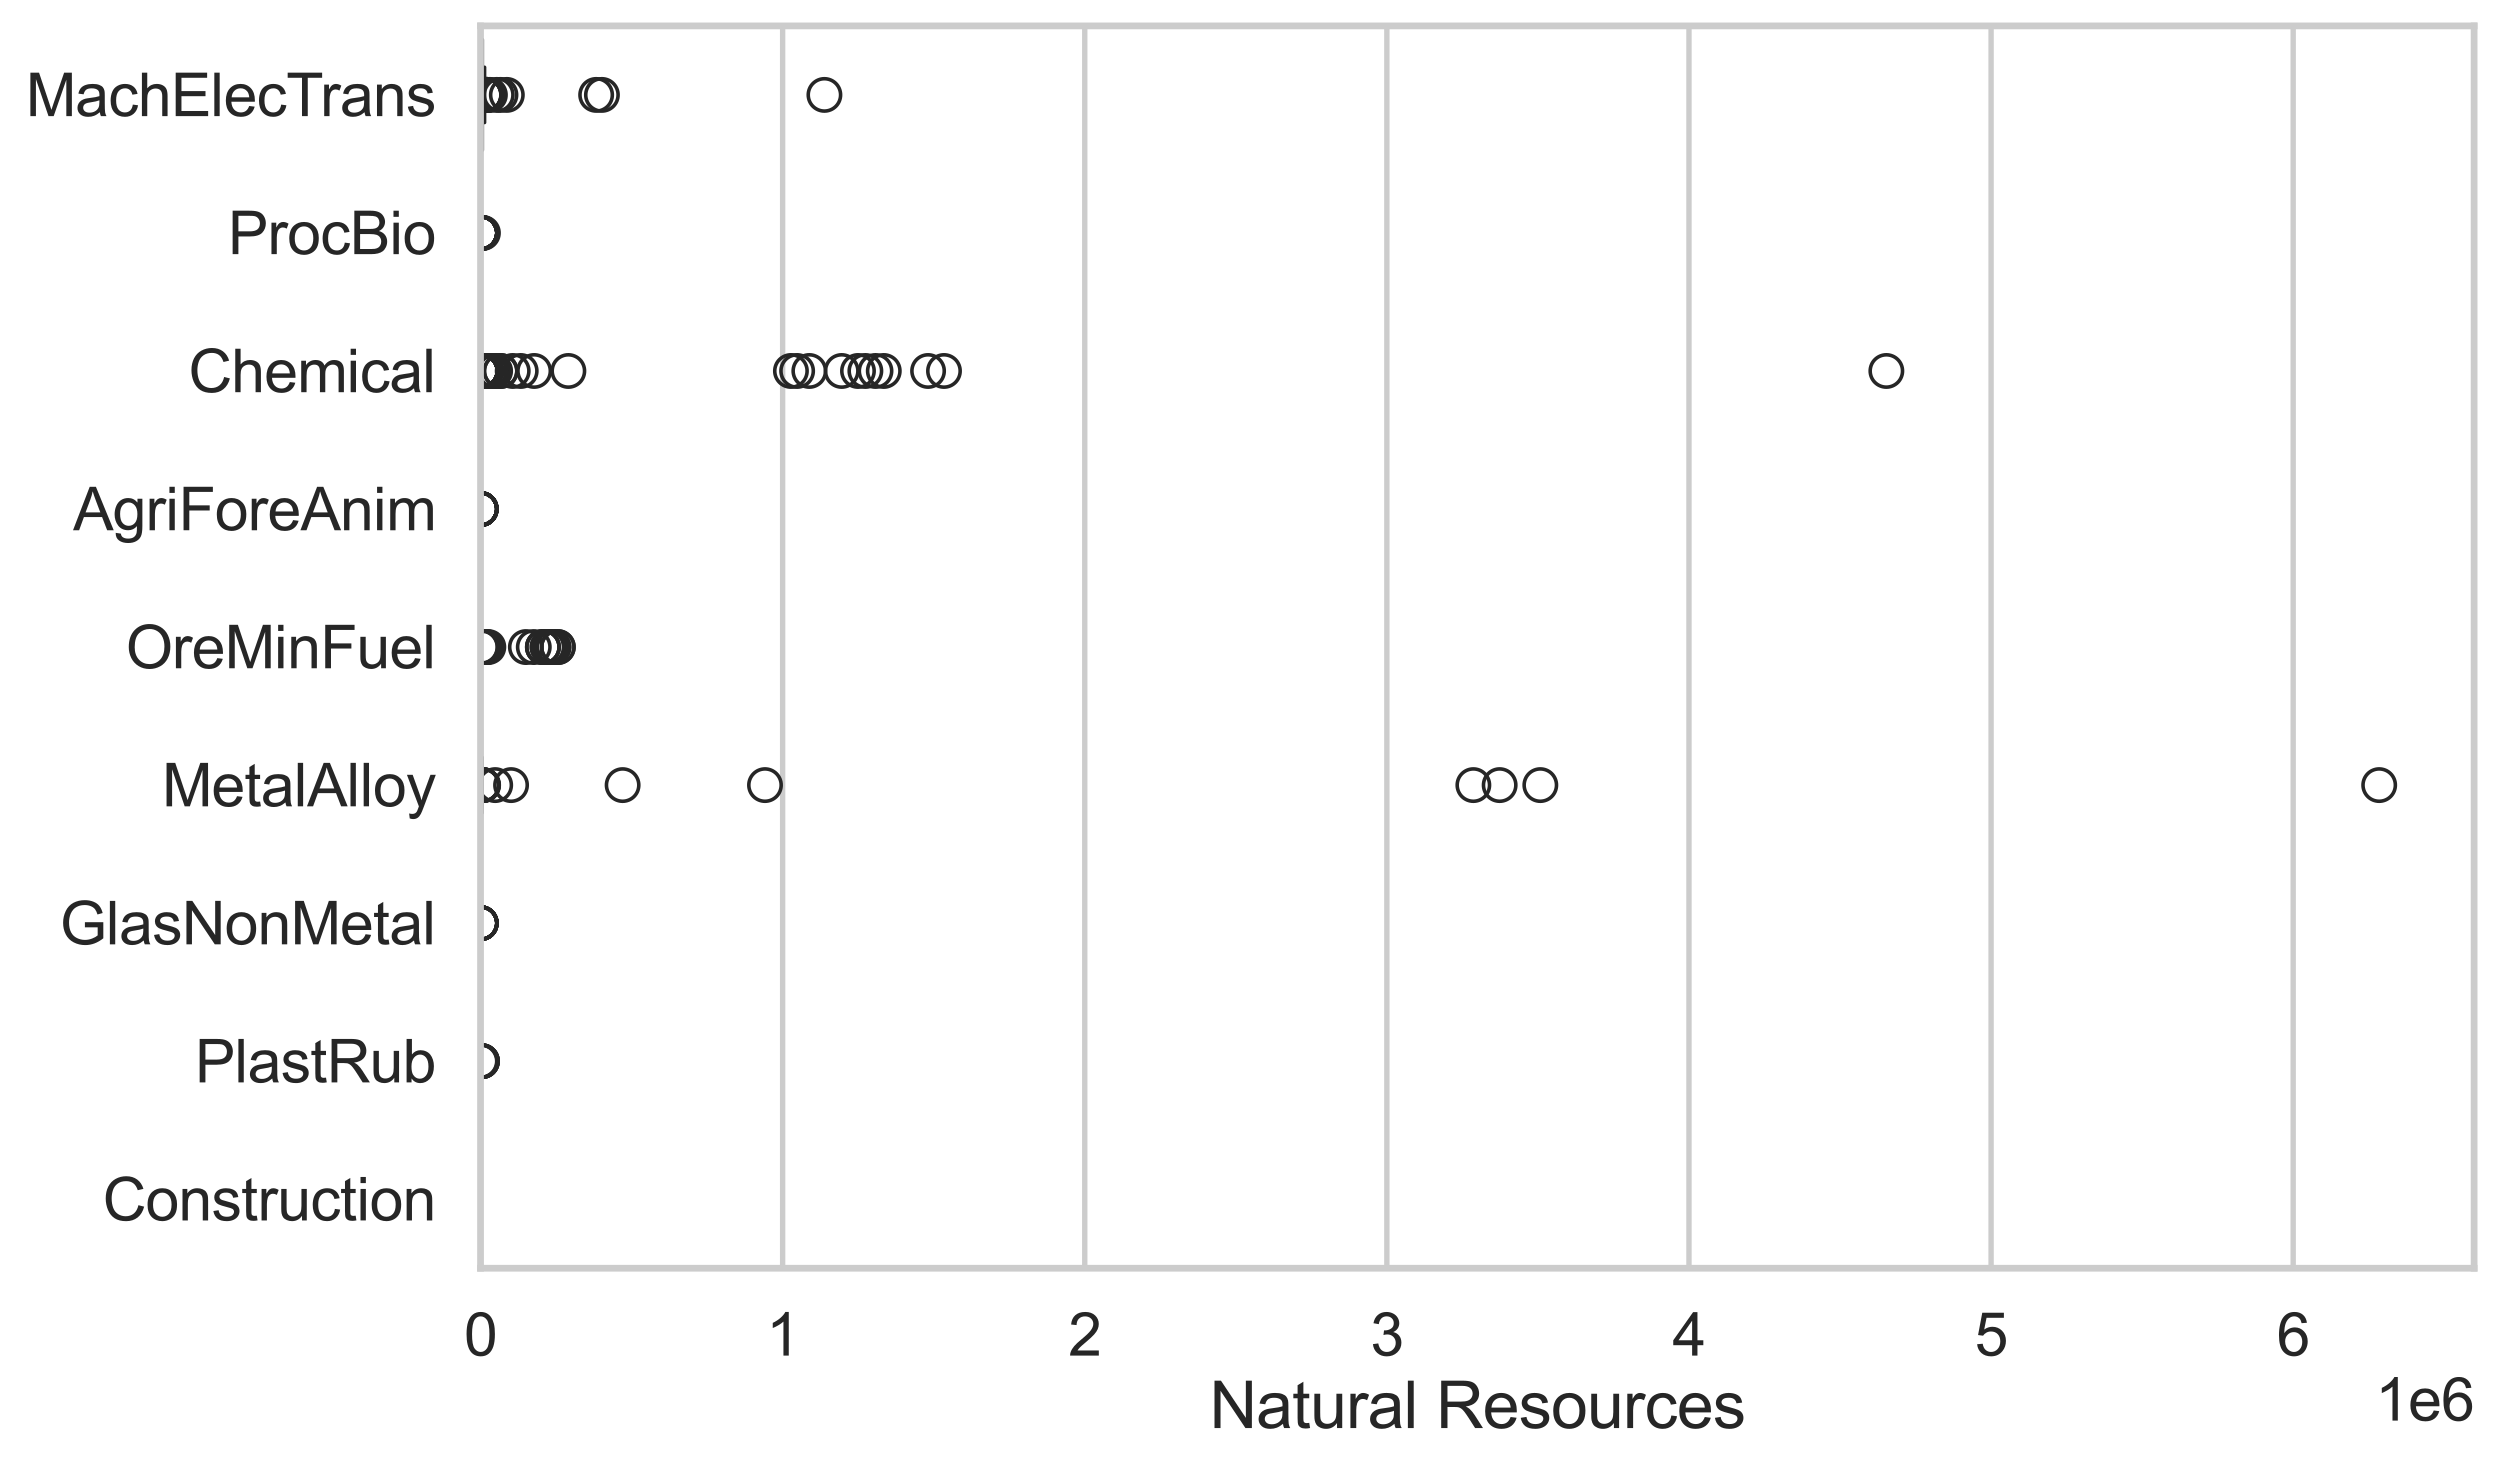 <?xml version="1.0" encoding="utf-8" standalone="no"?>
<!DOCTYPE svg PUBLIC "-//W3C//DTD SVG 1.1//EN"
  "http://www.w3.org/Graphics/SVG/1.1/DTD/svg11.dtd">
<svg xmlns:xlink="http://www.w3.org/1999/xlink" width="695.577pt" height="408.111pt" viewBox="0 0 695.577 408.111" xmlns="http://www.w3.org/2000/svg" version="1.1">
 <defs>
  <style type="text/css">*{stroke-linejoin: round; stroke-linecap: butt}</style>
 </defs>
 <g id="figure_1">
  <g id="patch_1">
   <path d="M 0 408.111 
L 695.577 408.111 
L 695.577 0 
L 0 0 
z
" style="fill: #ffffff"/>
  </g>
  <g id="axes_1">
   <g id="patch_2">
    <path d="M 133.697 352.86 
L 688.377 352.86 
L 688.377 7.2 
L 133.697 7.2 
z
" style="fill: #ffffff"/>
   </g>
   <g id="matplotlib.axis_1">
    <g id="xtick_1">
     <g id="line2d_1">
      <path d="M 133.697 352.86 
L 133.697 7.2 
" clip-path="url(#p7d391d9460)" style="fill: none; stroke: #cccccc; stroke-width: 1.5; stroke-linecap: round"/>
     </g>
     <g id="text_1">
      <!-- 0 -->
      <g style="fill: #262626" transform="translate(129.109 377.17) scale(0.165 -0.165)">
       <defs>
        <path id="ArialMT-30" d="M 266 2259 
Q 266 3072 433 3567 
Q 600 4063 929 4331 
Q 1259 4600 1759 4600 
Q 2128 4600 2406 4451 
Q 2684 4303 2865 4023 
Q 3047 3744 3150 3342 
Q 3253 2941 3253 2259 
Q 3253 1453 3087 958 
Q 2922 463 2592 192 
Q 2263 -78 1759 -78 
Q 1097 -78 719 397 
Q 266 969 266 2259 
z
M 844 2259 
Q 844 1131 1108 757 
Q 1372 384 1759 384 
Q 2147 384 2411 759 
Q 2675 1134 2675 2259 
Q 2675 3391 2411 3762 
Q 2147 4134 1753 4134 
Q 1366 4134 1134 3806 
Q 844 3388 844 2259 
z
" transform="scale(0.016)"/>
       </defs>
       <use xlink:href="#ArialMT-30"/>
      </g>
     </g>
    </g>
    <g id="xtick_2">
     <g id="line2d_2">
      <path d="M 217.754 352.86 
L 217.754 7.2 
" clip-path="url(#p7d391d9460)" style="fill: none; stroke: #cccccc; stroke-width: 1.5; stroke-linecap: round"/>
     </g>
     <g id="text_2">
      <!-- 1 -->
      <g style="fill: #262626" transform="translate(213.166 377.17) scale(0.165 -0.165)">
       <defs>
        <path id="ArialMT-31" d="M 2384 0 
L 1822 0 
L 1822 3584 
Q 1619 3391 1289 3197 
Q 959 3003 697 2906 
L 697 3450 
Q 1169 3672 1522 3987 
Q 1875 4303 2022 4600 
L 2384 4600 
L 2384 0 
z
" transform="scale(0.016)"/>
       </defs>
       <use xlink:href="#ArialMT-31"/>
      </g>
     </g>
    </g>
    <g id="xtick_3">
     <g id="line2d_3">
      <path d="M 301.811 352.86 
L 301.811 7.2 
" clip-path="url(#p7d391d9460)" style="fill: none; stroke: #cccccc; stroke-width: 1.5; stroke-linecap: round"/>
     </g>
     <g id="text_3">
      <!-- 2 -->
      <g style="fill: #262626" transform="translate(297.223 377.17) scale(0.165 -0.165)">
       <defs>
        <path id="ArialMT-32" d="M 3222 541 
L 3222 0 
L 194 0 
Q 188 203 259 391 
Q 375 700 629 1000 
Q 884 1300 1366 1694 
Q 2113 2306 2375 2664 
Q 2638 3022 2638 3341 
Q 2638 3675 2398 3904 
Q 2159 4134 1775 4134 
Q 1369 4134 1125 3890 
Q 881 3647 878 3216 
L 300 3275 
Q 359 3922 746 4261 
Q 1134 4600 1788 4600 
Q 2447 4600 2831 4234 
Q 3216 3869 3216 3328 
Q 3216 3053 3103 2787 
Q 2991 2522 2730 2228 
Q 2469 1934 1863 1422 
Q 1356 997 1212 845 
Q 1069 694 975 541 
L 3222 541 
z
" transform="scale(0.016)"/>
       </defs>
       <use xlink:href="#ArialMT-32"/>
      </g>
     </g>
    </g>
    <g id="xtick_4">
     <g id="line2d_4">
      <path d="M 385.867 352.86 
L 385.867 7.2 
" clip-path="url(#p7d391d9460)" style="fill: none; stroke: #cccccc; stroke-width: 1.5; stroke-linecap: round"/>
     </g>
     <g id="text_4">
      <!-- 3 -->
      <g style="fill: #262626" transform="translate(381.28 377.17) scale(0.165 -0.165)">
       <defs>
        <path id="ArialMT-33" d="M 269 1209 
L 831 1284 
Q 928 806 1161 595 
Q 1394 384 1728 384 
Q 2125 384 2398 659 
Q 2672 934 2672 1341 
Q 2672 1728 2419 1979 
Q 2166 2231 1775 2231 
Q 1616 2231 1378 2169 
L 1441 2663 
Q 1497 2656 1531 2656 
Q 1891 2656 2178 2843 
Q 2466 3031 2466 3422 
Q 2466 3731 2256 3934 
Q 2047 4138 1716 4138 
Q 1388 4138 1169 3931 
Q 950 3725 888 3313 
L 325 3413 
Q 428 3978 793 4289 
Q 1159 4600 1703 4600 
Q 2078 4600 2393 4439 
Q 2709 4278 2876 4000 
Q 3044 3722 3044 3409 
Q 3044 3113 2884 2869 
Q 2725 2625 2413 2481 
Q 2819 2388 3044 2092 
Q 3269 1797 3269 1353 
Q 3269 753 2831 336 
Q 2394 -81 1725 -81 
Q 1122 -81 723 278 
Q 325 638 269 1209 
z
" transform="scale(0.016)"/>
       </defs>
       <use xlink:href="#ArialMT-33"/>
      </g>
     </g>
    </g>
    <g id="xtick_5">
     <g id="line2d_5">
      <path d="M 469.924 352.86 
L 469.924 7.2 
" clip-path="url(#p7d391d9460)" style="fill: none; stroke: #cccccc; stroke-width: 1.5; stroke-linecap: round"/>
     </g>
     <g id="text_5">
      <!-- 4 -->
      <g style="fill: #262626" transform="translate(465.337 377.17) scale(0.165 -0.165)">
       <defs>
        <path id="ArialMT-34" d="M 2069 0 
L 2069 1097 
L 81 1097 
L 81 1613 
L 2172 4581 
L 2631 4581 
L 2631 1613 
L 3250 1613 
L 3250 1097 
L 2631 1097 
L 2631 0 
L 2069 0 
z
M 2069 1613 
L 2069 3678 
L 634 1613 
L 2069 1613 
z
" transform="scale(0.016)"/>
       </defs>
       <use xlink:href="#ArialMT-34"/>
      </g>
     </g>
    </g>
    <g id="xtick_6">
     <g id="line2d_6">
      <path d="M 553.981 352.86 
L 553.981 7.2 
" clip-path="url(#p7d391d9460)" style="fill: none; stroke: #cccccc; stroke-width: 1.5; stroke-linecap: round"/>
     </g>
     <g id="text_6">
      <!-- 5 -->
      <g style="fill: #262626" transform="translate(549.393 377.17) scale(0.165 -0.165)">
       <defs>
        <path id="ArialMT-35" d="M 266 1200 
L 856 1250 
Q 922 819 1161 601 
Q 1400 384 1738 384 
Q 2144 384 2425 690 
Q 2706 997 2706 1503 
Q 2706 1984 2436 2262 
Q 2166 2541 1728 2541 
Q 1456 2541 1237 2417 
Q 1019 2294 894 2097 
L 366 2166 
L 809 4519 
L 3088 4519 
L 3088 3981 
L 1259 3981 
L 1013 2750 
Q 1425 3038 1878 3038 
Q 2478 3038 2890 2622 
Q 3303 2206 3303 1553 
Q 3303 931 2941 478 
Q 2500 -78 1738 -78 
Q 1113 -78 717 272 
Q 322 622 266 1200 
z
" transform="scale(0.016)"/>
       </defs>
       <use xlink:href="#ArialMT-35"/>
      </g>
     </g>
    </g>
    <g id="xtick_7">
     <g id="line2d_7">
      <path d="M 638.038 352.86 
L 638.038 7.2 
" clip-path="url(#p7d391d9460)" style="fill: none; stroke: #cccccc; stroke-width: 1.5; stroke-linecap: round"/>
     </g>
     <g id="text_7">
      <!-- 6 -->
      <g style="fill: #262626" transform="translate(633.45 377.17) scale(0.165 -0.165)">
       <defs>
        <path id="ArialMT-36" d="M 3184 3459 
L 2625 3416 
Q 2550 3747 2413 3897 
Q 2184 4138 1850 4138 
Q 1581 4138 1378 3988 
Q 1113 3794 959 3422 
Q 806 3050 800 2363 
Q 1003 2672 1297 2822 
Q 1591 2972 1913 2972 
Q 2475 2972 2870 2558 
Q 3266 2144 3266 1488 
Q 3266 1056 3080 686 
Q 2894 316 2569 119 
Q 2244 -78 1831 -78 
Q 1128 -78 684 439 
Q 241 956 241 2144 
Q 241 3472 731 4075 
Q 1159 4600 1884 4600 
Q 2425 4600 2770 4297 
Q 3116 3994 3184 3459 
z
M 888 1484 
Q 888 1194 1011 928 
Q 1134 663 1356 523 
Q 1578 384 1822 384 
Q 2178 384 2434 671 
Q 2691 959 2691 1453 
Q 2691 1928 2437 2201 
Q 2184 2475 1800 2475 
Q 1419 2475 1153 2201 
Q 888 1928 888 1484 
z
" transform="scale(0.016)"/>
       </defs>
       <use xlink:href="#ArialMT-36"/>
      </g>
     </g>
    </g>
    <g id="text_8">
     <!-- Natural Resources -->
     <g style="fill: #262626" transform="translate(336.51 397.334) scale(0.18 -0.18)">
      <defs>
       <path id="ArialMT-4e" d="M 488 0 
L 488 4581 
L 1109 4581 
L 3516 984 
L 3516 4581 
L 4097 4581 
L 4097 0 
L 3475 0 
L 1069 3600 
L 1069 0 
L 488 0 
z
" transform="scale(0.016)"/>
       <path id="ArialMT-61" d="M 2588 409 
Q 2275 144 1986 34 
Q 1697 -75 1366 -75 
Q 819 -75 525 192 
Q 231 459 231 875 
Q 231 1119 342 1320 
Q 453 1522 633 1644 
Q 813 1766 1038 1828 
Q 1203 1872 1538 1913 
Q 2219 1994 2541 2106 
Q 2544 2222 2544 2253 
Q 2544 2597 2384 2738 
Q 2169 2928 1744 2928 
Q 1347 2928 1158 2789 
Q 969 2650 878 2297 
L 328 2372 
Q 403 2725 575 2942 
Q 747 3159 1072 3276 
Q 1397 3394 1825 3394 
Q 2250 3394 2515 3294 
Q 2781 3194 2906 3042 
Q 3031 2891 3081 2659 
Q 3109 2516 3109 2141 
L 3109 1391 
Q 3109 606 3145 398 
Q 3181 191 3288 0 
L 2700 0 
Q 2613 175 2588 409 
z
M 2541 1666 
Q 2234 1541 1622 1453 
Q 1275 1403 1131 1340 
Q 988 1278 909 1158 
Q 831 1038 831 891 
Q 831 666 1001 516 
Q 1172 366 1500 366 
Q 1825 366 2078 508 
Q 2331 650 2450 897 
Q 2541 1088 2541 1459 
L 2541 1666 
z
" transform="scale(0.016)"/>
       <path id="ArialMT-74" d="M 1650 503 
L 1731 6 
Q 1494 -44 1306 -44 
Q 1000 -44 831 53 
Q 663 150 594 308 
Q 525 466 525 972 
L 525 2881 
L 113 2881 
L 113 3319 
L 525 3319 
L 525 4141 
L 1084 4478 
L 1084 3319 
L 1650 3319 
L 1650 2881 
L 1084 2881 
L 1084 941 
Q 1084 700 1114 631 
Q 1144 563 1211 522 
Q 1278 481 1403 481 
Q 1497 481 1650 503 
z
" transform="scale(0.016)"/>
       <path id="ArialMT-75" d="M 2597 0 
L 2597 488 
Q 2209 -75 1544 -75 
Q 1250 -75 995 37 
Q 741 150 617 320 
Q 494 491 444 738 
Q 409 903 409 1263 
L 409 3319 
L 972 3319 
L 972 1478 
Q 972 1038 1006 884 
Q 1059 663 1231 536 
Q 1403 409 1656 409 
Q 1909 409 2131 539 
Q 2353 669 2445 892 
Q 2538 1116 2538 1541 
L 2538 3319 
L 3100 3319 
L 3100 0 
L 2597 0 
z
" transform="scale(0.016)"/>
       <path id="ArialMT-72" d="M 416 0 
L 416 3319 
L 922 3319 
L 922 2816 
Q 1116 3169 1280 3281 
Q 1444 3394 1641 3394 
Q 1925 3394 2219 3213 
L 2025 2691 
Q 1819 2813 1613 2813 
Q 1428 2813 1281 2702 
Q 1134 2591 1072 2394 
Q 978 2094 978 1738 
L 978 0 
L 416 0 
z
" transform="scale(0.016)"/>
       <path id="ArialMT-6c" d="M 409 0 
L 409 4581 
L 972 4581 
L 972 0 
L 409 0 
z
" transform="scale(0.016)"/>
       <path id="ArialMT-20" transform="scale(0.016)"/>
       <path id="ArialMT-52" d="M 503 0 
L 503 4581 
L 2534 4581 
Q 3147 4581 3465 4457 
Q 3784 4334 3975 4021 
Q 4166 3709 4166 3331 
Q 4166 2844 3850 2509 
Q 3534 2175 2875 2084 
Q 3116 1969 3241 1856 
Q 3506 1613 3744 1247 
L 4541 0 
L 3778 0 
L 3172 953 
Q 2906 1366 2734 1584 
Q 2563 1803 2427 1890 
Q 2291 1978 2150 2013 
Q 2047 2034 1813 2034 
L 1109 2034 
L 1109 0 
L 503 0 
z
M 1109 2559 
L 2413 2559 
Q 2828 2559 3062 2645 
Q 3297 2731 3419 2920 
Q 3541 3109 3541 3331 
Q 3541 3656 3305 3865 
Q 3069 4075 2559 4075 
L 1109 4075 
L 1109 2559 
z
" transform="scale(0.016)"/>
       <path id="ArialMT-65" d="M 2694 1069 
L 3275 997 
Q 3138 488 2766 206 
Q 2394 -75 1816 -75 
Q 1088 -75 661 373 
Q 234 822 234 1631 
Q 234 2469 665 2931 
Q 1097 3394 1784 3394 
Q 2450 3394 2872 2941 
Q 3294 2488 3294 1666 
Q 3294 1616 3291 1516 
L 816 1516 
Q 847 969 1125 678 
Q 1403 388 1819 388 
Q 2128 388 2347 550 
Q 2566 713 2694 1069 
z
M 847 1978 
L 2700 1978 
Q 2663 2397 2488 2606 
Q 2219 2931 1791 2931 
Q 1403 2931 1139 2672 
Q 875 2413 847 1978 
z
" transform="scale(0.016)"/>
       <path id="ArialMT-73" d="M 197 991 
L 753 1078 
Q 800 744 1014 566 
Q 1228 388 1613 388 
Q 2000 388 2187 545 
Q 2375 703 2375 916 
Q 2375 1106 2209 1216 
Q 2094 1291 1634 1406 
Q 1016 1563 777 1677 
Q 538 1791 414 1992 
Q 291 2194 291 2438 
Q 291 2659 392 2848 
Q 494 3038 669 3163 
Q 800 3259 1026 3326 
Q 1253 3394 1513 3394 
Q 1903 3394 2198 3281 
Q 2494 3169 2634 2976 
Q 2775 2784 2828 2463 
L 2278 2388 
Q 2241 2644 2061 2787 
Q 1881 2931 1553 2931 
Q 1166 2931 1000 2803 
Q 834 2675 834 2503 
Q 834 2394 903 2306 
Q 972 2216 1119 2156 
Q 1203 2125 1616 2013 
Q 2213 1853 2448 1751 
Q 2684 1650 2818 1456 
Q 2953 1263 2953 975 
Q 2953 694 2789 445 
Q 2625 197 2315 61 
Q 2006 -75 1616 -75 
Q 969 -75 630 194 
Q 291 463 197 991 
z
" transform="scale(0.016)"/>
       <path id="ArialMT-6f" d="M 213 1659 
Q 213 2581 725 3025 
Q 1153 3394 1769 3394 
Q 2453 3394 2887 2945 
Q 3322 2497 3322 1706 
Q 3322 1066 3130 698 
Q 2938 331 2570 128 
Q 2203 -75 1769 -75 
Q 1072 -75 642 372 
Q 213 819 213 1659 
z
M 791 1659 
Q 791 1022 1069 705 
Q 1347 388 1769 388 
Q 2188 388 2466 706 
Q 2744 1025 2744 1678 
Q 2744 2294 2464 2611 
Q 2184 2928 1769 2928 
Q 1347 2928 1069 2612 
Q 791 2297 791 1659 
z
" transform="scale(0.016)"/>
       <path id="ArialMT-63" d="M 2588 1216 
L 3141 1144 
Q 3050 572 2676 248 
Q 2303 -75 1759 -75 
Q 1078 -75 664 370 
Q 250 816 250 1647 
Q 250 2184 428 2587 
Q 606 2991 970 3192 
Q 1334 3394 1763 3394 
Q 2303 3394 2647 3120 
Q 2991 2847 3088 2344 
L 2541 2259 
Q 2463 2594 2264 2762 
Q 2066 2931 1784 2931 
Q 1359 2931 1093 2626 
Q 828 2322 828 1663 
Q 828 994 1084 691 
Q 1341 388 1753 388 
Q 2084 388 2306 591 
Q 2528 794 2588 1216 
z
" transform="scale(0.016)"/>
      </defs>
      <use xlink:href="#ArialMT-4e"/>
      <use xlink:href="#ArialMT-61" transform="translate(72.217 0)"/>
      <use xlink:href="#ArialMT-74" transform="translate(127.832 0)"/>
      <use xlink:href="#ArialMT-75" transform="translate(155.615 0)"/>
      <use xlink:href="#ArialMT-72" transform="translate(211.23 0)"/>
      <use xlink:href="#ArialMT-61" transform="translate(244.531 0)"/>
      <use xlink:href="#ArialMT-6c" transform="translate(300.146 0)"/>
      <use xlink:href="#ArialMT-20" transform="translate(322.363 0)"/>
      <use xlink:href="#ArialMT-52" transform="translate(350.146 0)"/>
      <use xlink:href="#ArialMT-65" transform="translate(422.363 0)"/>
      <use xlink:href="#ArialMT-73" transform="translate(477.979 0)"/>
      <use xlink:href="#ArialMT-6f" transform="translate(527.979 0)"/>
      <use xlink:href="#ArialMT-75" transform="translate(583.594 0)"/>
      <use xlink:href="#ArialMT-72" transform="translate(639.209 0)"/>
      <use xlink:href="#ArialMT-63" transform="translate(672.51 0)"/>
      <use xlink:href="#ArialMT-65" transform="translate(722.51 0)"/>
      <use xlink:href="#ArialMT-73" transform="translate(778.125 0)"/>
     </g>
    </g>
    <g id="text_9">
     <!-- 1e6 -->
     <g style="fill: #262626" transform="translate(660.85 395.26) scale(0.165 -0.165)">
      <use xlink:href="#ArialMT-31"/>
      <use xlink:href="#ArialMT-65" transform="translate(55.615 0)"/>
      <use xlink:href="#ArialMT-36" transform="translate(111.23 0)"/>
     </g>
    </g>
   </g>
   <g id="matplotlib.axis_2">
    <g id="ytick_1">
     <g id="text_10">
      <!-- MachElecTrans -->
      <g style="fill: #262626" transform="translate(7.2 32.309) scale(0.165 -0.165)">
       <defs>
        <path id="ArialMT-4d" d="M 475 0 
L 475 4581 
L 1388 4581 
L 2472 1338 
Q 2622 884 2691 659 
Q 2769 909 2934 1394 
L 4031 4581 
L 4847 4581 
L 4847 0 
L 4263 0 
L 4263 3834 
L 2931 0 
L 2384 0 
L 1059 3900 
L 1059 0 
L 475 0 
z
" transform="scale(0.016)"/>
        <path id="ArialMT-68" d="M 422 0 
L 422 4581 
L 984 4581 
L 984 2938 
Q 1378 3394 1978 3394 
Q 2347 3394 2619 3248 
Q 2891 3103 3008 2847 
Q 3125 2591 3125 2103 
L 3125 0 
L 2563 0 
L 2563 2103 
Q 2563 2525 2380 2717 
Q 2197 2909 1863 2909 
Q 1613 2909 1392 2779 
Q 1172 2650 1078 2428 
Q 984 2206 984 1816 
L 984 0 
L 422 0 
z
" transform="scale(0.016)"/>
        <path id="ArialMT-45" d="M 506 0 
L 506 4581 
L 3819 4581 
L 3819 4041 
L 1113 4041 
L 1113 2638 
L 3647 2638 
L 3647 2100 
L 1113 2100 
L 1113 541 
L 3925 541 
L 3925 0 
L 506 0 
z
" transform="scale(0.016)"/>
        <path id="ArialMT-54" d="M 1659 0 
L 1659 4041 
L 150 4041 
L 150 4581 
L 3781 4581 
L 3781 4041 
L 2266 4041 
L 2266 0 
L 1659 0 
z
" transform="scale(0.016)"/>
        <path id="ArialMT-6e" d="M 422 0 
L 422 3319 
L 928 3319 
L 928 2847 
Q 1294 3394 1984 3394 
Q 2284 3394 2536 3286 
Q 2788 3178 2913 3003 
Q 3038 2828 3088 2588 
Q 3119 2431 3119 2041 
L 3119 0 
L 2556 0 
L 2556 2019 
Q 2556 2363 2490 2533 
Q 2425 2703 2258 2804 
Q 2091 2906 1866 2906 
Q 1506 2906 1245 2678 
Q 984 2450 984 1813 
L 984 0 
L 422 0 
z
" transform="scale(0.016)"/>
       </defs>
       <use xlink:href="#ArialMT-4d"/>
       <use xlink:href="#ArialMT-61" transform="translate(83.301 0)"/>
       <use xlink:href="#ArialMT-63" transform="translate(138.916 0)"/>
       <use xlink:href="#ArialMT-68" transform="translate(188.916 0)"/>
       <use xlink:href="#ArialMT-45" transform="translate(244.531 0)"/>
       <use xlink:href="#ArialMT-6c" transform="translate(311.23 0)"/>
       <use xlink:href="#ArialMT-65" transform="translate(333.447 0)"/>
       <use xlink:href="#ArialMT-63" transform="translate(389.062 0)"/>
       <use xlink:href="#ArialMT-54" transform="translate(439.062 0)"/>
       <use xlink:href="#ArialMT-72" transform="translate(496.396 0)"/>
       <use xlink:href="#ArialMT-61" transform="translate(529.697 0)"/>
       <use xlink:href="#ArialMT-6e" transform="translate(585.312 0)"/>
       <use xlink:href="#ArialMT-73" transform="translate(640.928 0)"/>
      </g>
     </g>
    </g>
    <g id="ytick_2">
     <g id="text_11">
      <!-- ProcBio -->
      <g style="fill: #262626" transform="translate(63.424 70.715) scale(0.165 -0.165)">
       <defs>
        <path id="ArialMT-50" d="M 494 0 
L 494 4581 
L 2222 4581 
Q 2678 4581 2919 4538 
Q 3256 4481 3484 4323 
Q 3713 4166 3852 3881 
Q 3991 3597 3991 3256 
Q 3991 2672 3619 2267 
Q 3247 1863 2275 1863 
L 1100 1863 
L 1100 0 
L 494 0 
z
M 1100 2403 
L 2284 2403 
Q 2872 2403 3119 2622 
Q 3366 2841 3366 3238 
Q 3366 3525 3220 3729 
Q 3075 3934 2838 4000 
Q 2684 4041 2272 4041 
L 1100 4041 
L 1100 2403 
z
" transform="scale(0.016)"/>
        <path id="ArialMT-42" d="M 469 0 
L 469 4581 
L 2188 4581 
Q 2713 4581 3030 4442 
Q 3347 4303 3526 4014 
Q 3706 3725 3706 3409 
Q 3706 3116 3547 2856 
Q 3388 2597 3066 2438 
Q 3481 2316 3704 2022 
Q 3928 1728 3928 1328 
Q 3928 1006 3792 729 
Q 3656 453 3456 303 
Q 3256 153 2954 76 
Q 2653 0 2216 0 
L 469 0 
z
M 1075 2656 
L 2066 2656 
Q 2469 2656 2644 2709 
Q 2875 2778 2992 2937 
Q 3109 3097 3109 3338 
Q 3109 3566 3000 3739 
Q 2891 3913 2687 3977 
Q 2484 4041 1991 4041 
L 1075 4041 
L 1075 2656 
z
M 1075 541 
L 2216 541 
Q 2509 541 2628 563 
Q 2838 600 2978 687 
Q 3119 775 3209 942 
Q 3300 1109 3300 1328 
Q 3300 1584 3169 1773 
Q 3038 1963 2805 2039 
Q 2572 2116 2134 2116 
L 1075 2116 
L 1075 541 
z
" transform="scale(0.016)"/>
        <path id="ArialMT-69" d="M 425 3934 
L 425 4581 
L 988 4581 
L 988 3934 
L 425 3934 
z
M 425 0 
L 425 3319 
L 988 3319 
L 988 0 
L 425 0 
z
" transform="scale(0.016)"/>
       </defs>
       <use xlink:href="#ArialMT-50"/>
       <use xlink:href="#ArialMT-72" transform="translate(66.699 0)"/>
       <use xlink:href="#ArialMT-6f" transform="translate(100 0)"/>
       <use xlink:href="#ArialMT-63" transform="translate(155.615 0)"/>
       <use xlink:href="#ArialMT-42" transform="translate(205.615 0)"/>
       <use xlink:href="#ArialMT-69" transform="translate(272.314 0)"/>
       <use xlink:href="#ArialMT-6f" transform="translate(294.531 0)"/>
      </g>
     </g>
    </g>
    <g id="ytick_3">
     <g id="text_12">
      <!-- Chemical -->
      <g style="fill: #262626" transform="translate(52.428 109.122) scale(0.165 -0.165)">
       <defs>
        <path id="ArialMT-43" d="M 3763 1606 
L 4369 1453 
Q 4178 706 3683 314 
Q 3188 -78 2472 -78 
Q 1731 -78 1267 223 
Q 803 525 561 1097 
Q 319 1669 319 2325 
Q 319 3041 592 3573 
Q 866 4106 1370 4382 
Q 1875 4659 2481 4659 
Q 3169 4659 3637 4309 
Q 4106 3959 4291 3325 
L 3694 3184 
Q 3534 3684 3231 3912 
Q 2928 4141 2469 4141 
Q 1941 4141 1586 3887 
Q 1231 3634 1087 3207 
Q 944 2781 944 2328 
Q 944 1744 1114 1308 
Q 1284 872 1643 656 
Q 2003 441 2422 441 
Q 2931 441 3284 734 
Q 3638 1028 3763 1606 
z
" transform="scale(0.016)"/>
        <path id="ArialMT-6d" d="M 422 0 
L 422 3319 
L 925 3319 
L 925 2853 
Q 1081 3097 1340 3245 
Q 1600 3394 1931 3394 
Q 2300 3394 2536 3241 
Q 2772 3088 2869 2813 
Q 3263 3394 3894 3394 
Q 4388 3394 4653 3120 
Q 4919 2847 4919 2278 
L 4919 0 
L 4359 0 
L 4359 2091 
Q 4359 2428 4304 2576 
Q 4250 2725 4106 2815 
Q 3963 2906 3769 2906 
Q 3419 2906 3187 2673 
Q 2956 2441 2956 1928 
L 2956 0 
L 2394 0 
L 2394 2156 
Q 2394 2531 2256 2718 
Q 2119 2906 1806 2906 
Q 1569 2906 1367 2781 
Q 1166 2656 1075 2415 
Q 984 2175 984 1722 
L 984 0 
L 422 0 
z
" transform="scale(0.016)"/>
       </defs>
       <use xlink:href="#ArialMT-43"/>
       <use xlink:href="#ArialMT-68" transform="translate(72.217 0)"/>
       <use xlink:href="#ArialMT-65" transform="translate(127.832 0)"/>
       <use xlink:href="#ArialMT-6d" transform="translate(183.447 0)"/>
       <use xlink:href="#ArialMT-69" transform="translate(266.748 0)"/>
       <use xlink:href="#ArialMT-63" transform="translate(288.965 0)"/>
       <use xlink:href="#ArialMT-61" transform="translate(338.965 0)"/>
       <use xlink:href="#ArialMT-6c" transform="translate(394.58 0)"/>
      </g>
     </g>
    </g>
    <g id="ytick_4">
     <g id="text_13">
      <!-- AgriForeAnim -->
      <g style="fill: #262626" transform="translate(20.341 147.529) scale(0.165 -0.165)">
       <defs>
        <path id="ArialMT-41" d="M -9 0 
L 1750 4581 
L 2403 4581 
L 4278 0 
L 3588 0 
L 3053 1388 
L 1138 1388 
L 634 0 
L -9 0 
z
M 1313 1881 
L 2866 1881 
L 2388 3150 
Q 2169 3728 2063 4100 
Q 1975 3659 1816 3225 
L 1313 1881 
z
" transform="scale(0.016)"/>
        <path id="ArialMT-67" d="M 319 -275 
L 866 -356 
Q 900 -609 1056 -725 
Q 1266 -881 1628 -881 
Q 2019 -881 2231 -725 
Q 2444 -569 2519 -288 
Q 2563 -116 2559 434 
Q 2191 0 1641 0 
Q 956 0 581 494 
Q 206 988 206 1678 
Q 206 2153 378 2554 
Q 550 2956 876 3175 
Q 1203 3394 1644 3394 
Q 2231 3394 2613 2919 
L 2613 3319 
L 3131 3319 
L 3131 450 
Q 3131 -325 2973 -648 
Q 2816 -972 2473 -1159 
Q 2131 -1347 1631 -1347 
Q 1038 -1347 672 -1080 
Q 306 -813 319 -275 
z
M 784 1719 
Q 784 1066 1043 766 
Q 1303 466 1694 466 
Q 2081 466 2343 764 
Q 2606 1063 2606 1700 
Q 2606 2309 2336 2618 
Q 2066 2928 1684 2928 
Q 1309 2928 1046 2623 
Q 784 2319 784 1719 
z
" transform="scale(0.016)"/>
        <path id="ArialMT-46" d="M 525 0 
L 525 4581 
L 3616 4581 
L 3616 4041 
L 1131 4041 
L 1131 2622 
L 3281 2622 
L 3281 2081 
L 1131 2081 
L 1131 0 
L 525 0 
z
" transform="scale(0.016)"/>
       </defs>
       <use xlink:href="#ArialMT-41"/>
       <use xlink:href="#ArialMT-67" transform="translate(66.699 0)"/>
       <use xlink:href="#ArialMT-72" transform="translate(122.314 0)"/>
       <use xlink:href="#ArialMT-69" transform="translate(155.615 0)"/>
       <use xlink:href="#ArialMT-46" transform="translate(177.832 0)"/>
       <use xlink:href="#ArialMT-6f" transform="translate(238.916 0)"/>
       <use xlink:href="#ArialMT-72" transform="translate(294.531 0)"/>
       <use xlink:href="#ArialMT-65" transform="translate(327.832 0)"/>
       <use xlink:href="#ArialMT-41" transform="translate(383.447 0)"/>
       <use xlink:href="#ArialMT-6e" transform="translate(450.146 0)"/>
       <use xlink:href="#ArialMT-69" transform="translate(505.762 0)"/>
       <use xlink:href="#ArialMT-6d" transform="translate(527.979 0)"/>
      </g>
     </g>
    </g>
    <g id="ytick_5">
     <g id="text_14">
      <!-- OreMinFuel -->
      <g style="fill: #262626" transform="translate(35.013 185.935) scale(0.165 -0.165)">
       <defs>
        <path id="ArialMT-4f" d="M 309 2231 
Q 309 3372 921 4017 
Q 1534 4663 2503 4663 
Q 3138 4663 3647 4359 
Q 4156 4056 4423 3514 
Q 4691 2972 4691 2284 
Q 4691 1588 4409 1038 
Q 4128 488 3612 205 
Q 3097 -78 2500 -78 
Q 1853 -78 1343 234 
Q 834 547 571 1087 
Q 309 1628 309 2231 
z
M 934 2222 
Q 934 1394 1379 917 
Q 1825 441 2497 441 
Q 3181 441 3623 922 
Q 4066 1403 4066 2288 
Q 4066 2847 3877 3264 
Q 3688 3681 3323 3911 
Q 2959 4141 2506 4141 
Q 1863 4141 1398 3698 
Q 934 3256 934 2222 
z
" transform="scale(0.016)"/>
       </defs>
       <use xlink:href="#ArialMT-4f"/>
       <use xlink:href="#ArialMT-72" transform="translate(77.783 0)"/>
       <use xlink:href="#ArialMT-65" transform="translate(111.084 0)"/>
       <use xlink:href="#ArialMT-4d" transform="translate(166.699 0)"/>
       <use xlink:href="#ArialMT-69" transform="translate(250 0)"/>
       <use xlink:href="#ArialMT-6e" transform="translate(272.217 0)"/>
       <use xlink:href="#ArialMT-46" transform="translate(327.832 0)"/>
       <use xlink:href="#ArialMT-75" transform="translate(388.916 0)"/>
       <use xlink:href="#ArialMT-65" transform="translate(444.531 0)"/>
       <use xlink:href="#ArialMT-6c" transform="translate(500.146 0)"/>
      </g>
     </g>
    </g>
    <g id="ytick_6">
     <g id="text_15">
      <!-- MetalAlloy -->
      <g style="fill: #262626" transform="translate(45.088 224.342) scale(0.165 -0.165)">
       <defs>
        <path id="ArialMT-79" d="M 397 -1278 
L 334 -750 
Q 519 -800 656 -800 
Q 844 -800 956 -737 
Q 1069 -675 1141 -563 
Q 1194 -478 1313 -144 
Q 1328 -97 1363 -6 
L 103 3319 
L 709 3319 
L 1400 1397 
Q 1534 1031 1641 628 
Q 1738 1016 1872 1384 
L 2581 3319 
L 3144 3319 
L 1881 -56 
Q 1678 -603 1566 -809 
Q 1416 -1088 1222 -1217 
Q 1028 -1347 759 -1347 
Q 597 -1347 397 -1278 
z
" transform="scale(0.016)"/>
       </defs>
       <use xlink:href="#ArialMT-4d"/>
       <use xlink:href="#ArialMT-65" transform="translate(83.301 0)"/>
       <use xlink:href="#ArialMT-74" transform="translate(138.916 0)"/>
       <use xlink:href="#ArialMT-61" transform="translate(166.699 0)"/>
       <use xlink:href="#ArialMT-6c" transform="translate(222.314 0)"/>
       <use xlink:href="#ArialMT-41" transform="translate(244.531 0)"/>
       <use xlink:href="#ArialMT-6c" transform="translate(311.23 0)"/>
       <use xlink:href="#ArialMT-6c" transform="translate(333.447 0)"/>
       <use xlink:href="#ArialMT-6f" transform="translate(355.664 0)"/>
       <use xlink:href="#ArialMT-79" transform="translate(411.279 0)"/>
      </g>
     </g>
    </g>
    <g id="ytick_7">
     <g id="text_16">
      <!-- GlasNonMetal -->
      <g style="fill: #262626" transform="translate(16.659 262.749) scale(0.165 -0.165)">
       <defs>
        <path id="ArialMT-47" d="M 2638 1797 
L 2638 2334 
L 4578 2338 
L 4578 638 
Q 4131 281 3656 101 
Q 3181 -78 2681 -78 
Q 2006 -78 1454 211 
Q 903 500 622 1047 
Q 341 1594 341 2269 
Q 341 2938 620 3517 
Q 900 4097 1425 4378 
Q 1950 4659 2634 4659 
Q 3131 4659 3532 4498 
Q 3934 4338 4162 4050 
Q 4391 3763 4509 3300 
L 3963 3150 
Q 3859 3500 3706 3700 
Q 3553 3900 3268 4020 
Q 2984 4141 2638 4141 
Q 2222 4141 1919 4014 
Q 1616 3888 1430 3681 
Q 1244 3475 1141 3228 
Q 966 2803 966 2306 
Q 966 1694 1177 1281 
Q 1388 869 1791 669 
Q 2194 469 2647 469 
Q 3041 469 3416 620 
Q 3791 772 3984 944 
L 3984 1797 
L 2638 1797 
z
" transform="scale(0.016)"/>
       </defs>
       <use xlink:href="#ArialMT-47"/>
       <use xlink:href="#ArialMT-6c" transform="translate(77.783 0)"/>
       <use xlink:href="#ArialMT-61" transform="translate(100 0)"/>
       <use xlink:href="#ArialMT-73" transform="translate(155.615 0)"/>
       <use xlink:href="#ArialMT-4e" transform="translate(205.615 0)"/>
       <use xlink:href="#ArialMT-6f" transform="translate(277.832 0)"/>
       <use xlink:href="#ArialMT-6e" transform="translate(333.447 0)"/>
       <use xlink:href="#ArialMT-4d" transform="translate(389.062 0)"/>
       <use xlink:href="#ArialMT-65" transform="translate(472.363 0)"/>
       <use xlink:href="#ArialMT-74" transform="translate(527.979 0)"/>
       <use xlink:href="#ArialMT-61" transform="translate(555.762 0)"/>
       <use xlink:href="#ArialMT-6c" transform="translate(611.377 0)"/>
      </g>
     </g>
    </g>
    <g id="ytick_8">
     <g id="text_17">
      <!-- PlastRub -->
      <g style="fill: #262626" transform="translate(54.248 301.155) scale(0.165 -0.165)">
       <defs>
        <path id="ArialMT-62" d="M 941 0 
L 419 0 
L 419 4581 
L 981 4581 
L 981 2947 
Q 1338 3394 1891 3394 
Q 2197 3394 2470 3270 
Q 2744 3147 2920 2923 
Q 3097 2700 3197 2384 
Q 3297 2069 3297 1709 
Q 3297 856 2875 390 
Q 2453 -75 1863 -75 
Q 1275 -75 941 416 
L 941 0 
z
M 934 1684 
Q 934 1088 1097 822 
Q 1363 388 1816 388 
Q 2184 388 2453 708 
Q 2722 1028 2722 1663 
Q 2722 2313 2464 2622 
Q 2206 2931 1841 2931 
Q 1472 2931 1203 2611 
Q 934 2291 934 1684 
z
" transform="scale(0.016)"/>
       </defs>
       <use xlink:href="#ArialMT-50"/>
       <use xlink:href="#ArialMT-6c" transform="translate(66.699 0)"/>
       <use xlink:href="#ArialMT-61" transform="translate(88.916 0)"/>
       <use xlink:href="#ArialMT-73" transform="translate(144.531 0)"/>
       <use xlink:href="#ArialMT-74" transform="translate(194.531 0)"/>
       <use xlink:href="#ArialMT-52" transform="translate(222.314 0)"/>
       <use xlink:href="#ArialMT-75" transform="translate(294.531 0)"/>
       <use xlink:href="#ArialMT-62" transform="translate(350.146 0)"/>
      </g>
     </g>
    </g>
    <g id="ytick_9">
     <g id="text_18">
      <!-- Construction -->
      <g style="fill: #262626" transform="translate(28.575 339.562) scale(0.165 -0.165)">
       <use xlink:href="#ArialMT-43"/>
       <use xlink:href="#ArialMT-6f" transform="translate(72.217 0)"/>
       <use xlink:href="#ArialMT-6e" transform="translate(127.832 0)"/>
       <use xlink:href="#ArialMT-73" transform="translate(183.447 0)"/>
       <use xlink:href="#ArialMT-74" transform="translate(233.447 0)"/>
       <use xlink:href="#ArialMT-72" transform="translate(261.23 0)"/>
       <use xlink:href="#ArialMT-75" transform="translate(294.531 0)"/>
       <use xlink:href="#ArialMT-63" transform="translate(350.146 0)"/>
       <use xlink:href="#ArialMT-74" transform="translate(400.146 0)"/>
       <use xlink:href="#ArialMT-69" transform="translate(427.93 0)"/>
       <use xlink:href="#ArialMT-6f" transform="translate(450.146 0)"/>
       <use xlink:href="#ArialMT-6e" transform="translate(505.762 0)"/>
      </g>
     </g>
    </g>
   </g>
   <g id="patch_3">
    <path d="M 133.765 11.041 
L 133.765 41.766 
L 134.199 41.766 
L 134.199 11.041 
L 133.765 11.041 
z
" clip-path="url(#p7d391d9460)" style="fill: #ca74db; stroke: #262626; stroke-linejoin: miter"/>
   </g>
   <g id="line2d_8">
    <path d="M 133.765 26.403 
L 133.703 26.403 
" clip-path="url(#p7d391d9460)" style="fill: none; stroke: #262626"/>
   </g>
   <g id="line2d_9">
    <path d="M 134.199 26.403 
L 134.82 26.403 
" clip-path="url(#p7d391d9460)" style="fill: none; stroke: #262626"/>
   </g>
   <g id="line2d_10">
    <path d="M 133.703 18.722 
L 133.703 34.085 
" clip-path="url(#p7d391d9460)" style="fill: none; stroke: #262626; stroke-linecap: round"/>
   </g>
   <g id="line2d_11">
    <path d="M 134.82 18.722 
L 134.82 34.085 
" clip-path="url(#p7d391d9460)" style="fill: none; stroke: #262626; stroke-linecap: round"/>
   </g>
   <g id="line2d_12">
    <defs>
     <path id="m8671303812" d="M 0 4.5 
C 1.193 4.5 2.338 4.026 3.182 3.182 
C 4.026 2.338 4.5 1.193 4.5 0 
C 4.5 -1.193 4.026 -2.338 3.182 -3.182 
C 2.338 -4.026 1.193 -4.5 0 -4.5 
C -1.193 -4.5 -2.338 -4.026 -3.182 -3.182 
C -4.026 -2.338 -4.5 -1.193 -4.5 0 
C -4.5 1.193 -4.026 2.338 -3.182 3.182 
C -2.338 4.026 -1.193 4.5 0 4.5 
z
" style="stroke: #262626"/>
    </defs>
    <g clip-path="url(#p7d391d9460)">
     <use xlink:href="#m8671303812" x="136.303" y="26.403" style="fill-opacity: 0; stroke: #262626"/>
     <use xlink:href="#m8671303812" x="134.966" y="26.403" style="fill-opacity: 0; stroke: #262626"/>
     <use xlink:href="#m8671303812" x="135.418" y="26.403" style="fill-opacity: 0; stroke: #262626"/>
     <use xlink:href="#m8671303812" x="139.244" y="26.403" style="fill-opacity: 0; stroke: #262626"/>
     <use xlink:href="#m8671303812" x="138.212" y="26.403" style="fill-opacity: 0; stroke: #262626"/>
     <use xlink:href="#m8671303812" x="135.149" y="26.403" style="fill-opacity: 0; stroke: #262626"/>
     <use xlink:href="#m8671303812" x="134.893" y="26.403" style="fill-opacity: 0; stroke: #262626"/>
     <use xlink:href="#m8671303812" x="167.472" y="26.403" style="fill-opacity: 0; stroke: #262626"/>
     <use xlink:href="#m8671303812" x="165.867" y="26.403" style="fill-opacity: 0; stroke: #262626"/>
     <use xlink:href="#m8671303812" x="141.014" y="26.403" style="fill-opacity: 0; stroke: #262626"/>
     <use xlink:href="#m8671303812" x="134.856" y="26.403" style="fill-opacity: 0; stroke: #262626"/>
     <use xlink:href="#m8671303812" x="134.94" y="26.403" style="fill-opacity: 0; stroke: #262626"/>
     <use xlink:href="#m8671303812" x="135.406" y="26.403" style="fill-opacity: 0; stroke: #262626"/>
     <use xlink:href="#m8671303812" x="134.94" y="26.403" style="fill-opacity: 0; stroke: #262626"/>
     <use xlink:href="#m8671303812" x="135.564" y="26.403" style="fill-opacity: 0; stroke: #262626"/>
     <use xlink:href="#m8671303812" x="135.133" y="26.403" style="fill-opacity: 0; stroke: #262626"/>
     <use xlink:href="#m8671303812" x="135.599" y="26.403" style="fill-opacity: 0; stroke: #262626"/>
     <use xlink:href="#m8671303812" x="135.005" y="26.403" style="fill-opacity: 0; stroke: #262626"/>
     <use xlink:href="#m8671303812" x="229.378" y="26.403" style="fill-opacity: 0; stroke: #262626"/>
    </g>
   </g>
   <g id="patch_4">
    <path d="M 133.698 49.447 
L 133.698 80.173 
L 133.708 80.173 
L 133.708 49.447 
L 133.698 49.447 
z
" clip-path="url(#p7d391d9460)" style="fill: #5ca236; stroke: #262626; stroke-linejoin: miter"/>
   </g>
   <g id="line2d_13">
    <path d="M 133.698 64.81 
L 133.697 64.81 
" clip-path="url(#p7d391d9460)" style="fill: none; stroke: #262626"/>
   </g>
   <g id="line2d_14">
    <path d="M 133.708 64.81 
L 133.72 64.81 
" clip-path="url(#p7d391d9460)" style="fill: none; stroke: #262626"/>
   </g>
   <g id="line2d_15">
    <path d="M 133.697 57.129 
L 133.697 72.491 
" clip-path="url(#p7d391d9460)" style="fill: none; stroke: #262626; stroke-linecap: round"/>
   </g>
   <g id="line2d_16">
    <path d="M 133.72 57.129 
L 133.72 72.491 
" clip-path="url(#p7d391d9460)" style="fill: none; stroke: #262626; stroke-linecap: round"/>
   </g>
   <g id="line2d_17">
    <g clip-path="url(#p7d391d9460)">
     <use xlink:href="#m8671303812" x="133.763" y="64.81" style="fill-opacity: 0; stroke: #262626"/>
     <use xlink:href="#m8671303812" x="133.733" y="64.81" style="fill-opacity: 0; stroke: #262626"/>
     <use xlink:href="#m8671303812" x="133.729" y="64.81" style="fill-opacity: 0; stroke: #262626"/>
     <use xlink:href="#m8671303812" x="134.362" y="64.81" style="fill-opacity: 0; stroke: #262626"/>
     <use xlink:href="#m8671303812" x="133.727" y="64.81" style="fill-opacity: 0; stroke: #262626"/>
     <use xlink:href="#m8671303812" x="133.727" y="64.81" style="fill-opacity: 0; stroke: #262626"/>
     <use xlink:href="#m8671303812" x="133.743" y="64.81" style="fill-opacity: 0; stroke: #262626"/>
     <use xlink:href="#m8671303812" x="133.757" y="64.81" style="fill-opacity: 0; stroke: #262626"/>
     <use xlink:href="#m8671303812" x="134.063" y="64.81" style="fill-opacity: 0; stroke: #262626"/>
     <use xlink:href="#m8671303812" x="133.88" y="64.81" style="fill-opacity: 0; stroke: #262626"/>
     <use xlink:href="#m8671303812" x="133.871" y="64.81" style="fill-opacity: 0; stroke: #262626"/>
     <use xlink:href="#m8671303812" x="133.73" y="64.81" style="fill-opacity: 0; stroke: #262626"/>
     <use xlink:href="#m8671303812" x="133.745" y="64.81" style="fill-opacity: 0; stroke: #262626"/>
     <use xlink:href="#m8671303812" x="133.724" y="64.81" style="fill-opacity: 0; stroke: #262626"/>
     <use xlink:href="#m8671303812" x="133.736" y="64.81" style="fill-opacity: 0; stroke: #262626"/>
     <use xlink:href="#m8671303812" x="133.727" y="64.81" style="fill-opacity: 0; stroke: #262626"/>
     <use xlink:href="#m8671303812" x="133.734" y="64.81" style="fill-opacity: 0; stroke: #262626"/>
     <use xlink:href="#m8671303812" x="133.838" y="64.81" style="fill-opacity: 0; stroke: #262626"/>
     <use xlink:href="#m8671303812" x="133.733" y="64.81" style="fill-opacity: 0; stroke: #262626"/>
     <use xlink:href="#m8671303812" x="133.762" y="64.81" style="fill-opacity: 0; stroke: #262626"/>
     <use xlink:href="#m8671303812" x="133.731" y="64.81" style="fill-opacity: 0; stroke: #262626"/>
     <use xlink:href="#m8671303812" x="133.751" y="64.81" style="fill-opacity: 0; stroke: #262626"/>
     <use xlink:href="#m8671303812" x="134.102" y="64.81" style="fill-opacity: 0; stroke: #262626"/>
     <use xlink:href="#m8671303812" x="133.742" y="64.81" style="fill-opacity: 0; stroke: #262626"/>
     <use xlink:href="#m8671303812" x="133.722" y="64.81" style="fill-opacity: 0; stroke: #262626"/>
     <use xlink:href="#m8671303812" x="133.739" y="64.81" style="fill-opacity: 0; stroke: #262626"/>
    </g>
   </g>
   <g id="patch_5">
    <path d="M 133.713 87.854 
L 133.713 118.579 
L 133.767 118.579 
L 133.767 87.854 
L 133.713 87.854 
z
" clip-path="url(#p7d391d9460)" style="fill: #68afd7; stroke: #262626; stroke-linejoin: miter"/>
   </g>
   <g id="line2d_18">
    <path d="M 133.713 103.217 
L 133.697 103.217 
" clip-path="url(#p7d391d9460)" style="fill: none; stroke: #262626"/>
   </g>
   <g id="line2d_19">
    <path d="M 133.767 103.217 
L 133.848 103.217 
" clip-path="url(#p7d391d9460)" style="fill: none; stroke: #262626"/>
   </g>
   <g id="line2d_20">
    <path d="M 133.697 95.535 
L 133.697 110.898 
" clip-path="url(#p7d391d9460)" style="fill: none; stroke: #262626; stroke-linecap: round"/>
   </g>
   <g id="line2d_21">
    <path d="M 133.848 95.535 
L 133.848 110.898 
" clip-path="url(#p7d391d9460)" style="fill: none; stroke: #262626; stroke-linecap: round"/>
   </g>
   <g id="line2d_22">
    <g clip-path="url(#p7d391d9460)">
     <use xlink:href="#m8671303812" x="234.187" y="103.217" style="fill-opacity: 0; stroke: #262626"/>
     <use xlink:href="#m8671303812" x="134.22" y="103.217" style="fill-opacity: 0; stroke: #262626"/>
     <use xlink:href="#m8671303812" x="139.281" y="103.217" style="fill-opacity: 0; stroke: #262626"/>
     <use xlink:href="#m8671303812" x="134.945" y="103.217" style="fill-opacity: 0; stroke: #262626"/>
     <use xlink:href="#m8671303812" x="144.877" y="103.217" style="fill-opacity: 0; stroke: #262626"/>
     <use xlink:href="#m8671303812" x="133.849" y="103.217" style="fill-opacity: 0; stroke: #262626"/>
     <use xlink:href="#m8671303812" x="238.717" y="103.217" style="fill-opacity: 0; stroke: #262626"/>
     <use xlink:href="#m8671303812" x="133.907" y="103.217" style="fill-opacity: 0; stroke: #262626"/>
     <use xlink:href="#m8671303812" x="258.221" y="103.217" style="fill-opacity: 0; stroke: #262626"/>
     <use xlink:href="#m8671303812" x="133.987" y="103.217" style="fill-opacity: 0; stroke: #262626"/>
     <use xlink:href="#m8671303812" x="133.85" y="103.217" style="fill-opacity: 0; stroke: #262626"/>
     <use xlink:href="#m8671303812" x="134.167" y="103.217" style="fill-opacity: 0; stroke: #262626"/>
     <use xlink:href="#m8671303812" x="135.436" y="103.217" style="fill-opacity: 0; stroke: #262626"/>
     <use xlink:href="#m8671303812" x="134.148" y="103.217" style="fill-opacity: 0; stroke: #262626"/>
     <use xlink:href="#m8671303812" x="133.921" y="103.217" style="fill-opacity: 0; stroke: #262626"/>
     <use xlink:href="#m8671303812" x="221.788" y="103.217" style="fill-opacity: 0; stroke: #262626"/>
     <use xlink:href="#m8671303812" x="134.152" y="103.217" style="fill-opacity: 0; stroke: #262626"/>
     <use xlink:href="#m8671303812" x="134.83" y="103.217" style="fill-opacity: 0; stroke: #262626"/>
     <use xlink:href="#m8671303812" x="225.18" y="103.217" style="fill-opacity: 0; stroke: #262626"/>
     <use xlink:href="#m8671303812" x="262.647" y="103.217" style="fill-opacity: 0; stroke: #262626"/>
     <use xlink:href="#m8671303812" x="133.855" y="103.217" style="fill-opacity: 0; stroke: #262626"/>
     <use xlink:href="#m8671303812" x="134.313" y="103.217" style="fill-opacity: 0; stroke: #262626"/>
     <use xlink:href="#m8671303812" x="134.886" y="103.217" style="fill-opacity: 0; stroke: #262626"/>
     <use xlink:href="#m8671303812" x="133.957" y="103.217" style="fill-opacity: 0; stroke: #262626"/>
     <use xlink:href="#m8671303812" x="137.263" y="103.217" style="fill-opacity: 0; stroke: #262626"/>
     <use xlink:href="#m8671303812" x="134.005" y="103.217" style="fill-opacity: 0; stroke: #262626"/>
     <use xlink:href="#m8671303812" x="133.941" y="103.217" style="fill-opacity: 0; stroke: #262626"/>
     <use xlink:href="#m8671303812" x="137.123" y="103.217" style="fill-opacity: 0; stroke: #262626"/>
     <use xlink:href="#m8671303812" x="245.896" y="103.217" style="fill-opacity: 0; stroke: #262626"/>
     <use xlink:href="#m8671303812" x="134.263" y="103.217" style="fill-opacity: 0; stroke: #262626"/>
     <use xlink:href="#m8671303812" x="134.012" y="103.217" style="fill-opacity: 0; stroke: #262626"/>
     <use xlink:href="#m8671303812" x="137.156" y="103.217" style="fill-opacity: 0; stroke: #262626"/>
     <use xlink:href="#m8671303812" x="133.985" y="103.217" style="fill-opacity: 0; stroke: #262626"/>
     <use xlink:href="#m8671303812" x="133.866" y="103.217" style="fill-opacity: 0; stroke: #262626"/>
     <use xlink:href="#m8671303812" x="133.855" y="103.217" style="fill-opacity: 0; stroke: #262626"/>
     <use xlink:href="#m8671303812" x="134.005" y="103.217" style="fill-opacity: 0; stroke: #262626"/>
     <use xlink:href="#m8671303812" x="134.044" y="103.217" style="fill-opacity: 0; stroke: #262626"/>
     <use xlink:href="#m8671303812" x="134.338" y="103.217" style="fill-opacity: 0; stroke: #262626"/>
     <use xlink:href="#m8671303812" x="220.059" y="103.217" style="fill-opacity: 0; stroke: #262626"/>
     <use xlink:href="#m8671303812" x="136.469" y="103.217" style="fill-opacity: 0; stroke: #262626"/>
     <use xlink:href="#m8671303812" x="142.65" y="103.217" style="fill-opacity: 0; stroke: #262626"/>
     <use xlink:href="#m8671303812" x="133.873" y="103.217" style="fill-opacity: 0; stroke: #262626"/>
     <use xlink:href="#m8671303812" x="158.14" y="103.217" style="fill-opacity: 0; stroke: #262626"/>
     <use xlink:href="#m8671303812" x="133.879" y="103.217" style="fill-opacity: 0; stroke: #262626"/>
     <use xlink:href="#m8671303812" x="137.76" y="103.217" style="fill-opacity: 0; stroke: #262626"/>
     <use xlink:href="#m8671303812" x="133.932" y="103.217" style="fill-opacity: 0; stroke: #262626"/>
     <use xlink:href="#m8671303812" x="134.184" y="103.217" style="fill-opacity: 0; stroke: #262626"/>
     <use xlink:href="#m8671303812" x="133.881" y="103.217" style="fill-opacity: 0; stroke: #262626"/>
     <use xlink:href="#m8671303812" x="134.219" y="103.217" style="fill-opacity: 0; stroke: #262626"/>
     <use xlink:href="#m8671303812" x="136.763" y="103.217" style="fill-opacity: 0; stroke: #262626"/>
     <use xlink:href="#m8671303812" x="133.891" y="103.217" style="fill-opacity: 0; stroke: #262626"/>
     <use xlink:href="#m8671303812" x="139.298" y="103.217" style="fill-opacity: 0; stroke: #262626"/>
     <use xlink:href="#m8671303812" x="133.855" y="103.217" style="fill-opacity: 0; stroke: #262626"/>
     <use xlink:href="#m8671303812" x="148.614" y="103.217" style="fill-opacity: 0; stroke: #262626"/>
     <use xlink:href="#m8671303812" x="133.894" y="103.217" style="fill-opacity: 0; stroke: #262626"/>
     <use xlink:href="#m8671303812" x="134.106" y="103.217" style="fill-opacity: 0; stroke: #262626"/>
     <use xlink:href="#m8671303812" x="134.228" y="103.217" style="fill-opacity: 0; stroke: #262626"/>
     <use xlink:href="#m8671303812" x="134.144" y="103.217" style="fill-opacity: 0; stroke: #262626"/>
     <use xlink:href="#m8671303812" x="134.101" y="103.217" style="fill-opacity: 0; stroke: #262626"/>
     <use xlink:href="#m8671303812" x="134.254" y="103.217" style="fill-opacity: 0; stroke: #262626"/>
     <use xlink:href="#m8671303812" x="134.11" y="103.217" style="fill-opacity: 0; stroke: #262626"/>
     <use xlink:href="#m8671303812" x="134.394" y="103.217" style="fill-opacity: 0; stroke: #262626"/>
     <use xlink:href="#m8671303812" x="134.205" y="103.217" style="fill-opacity: 0; stroke: #262626"/>
     <use xlink:href="#m8671303812" x="134" y="103.217" style="fill-opacity: 0; stroke: #262626"/>
     <use xlink:href="#m8671303812" x="524.844" y="103.217" style="fill-opacity: 0; stroke: #262626"/>
     <use xlink:href="#m8671303812" x="134.14" y="103.217" style="fill-opacity: 0; stroke: #262626"/>
     <use xlink:href="#m8671303812" x="133.982" y="103.217" style="fill-opacity: 0; stroke: #262626"/>
     <use xlink:href="#m8671303812" x="133.954" y="103.217" style="fill-opacity: 0; stroke: #262626"/>
     <use xlink:href="#m8671303812" x="240.774" y="103.217" style="fill-opacity: 0; stroke: #262626"/>
     <use xlink:href="#m8671303812" x="134.469" y="103.217" style="fill-opacity: 0; stroke: #262626"/>
     <use xlink:href="#m8671303812" x="133.915" y="103.217" style="fill-opacity: 0; stroke: #262626"/>
     <use xlink:href="#m8671303812" x="134.625" y="103.217" style="fill-opacity: 0; stroke: #262626"/>
     <use xlink:href="#m8671303812" x="136.998" y="103.217" style="fill-opacity: 0; stroke: #262626"/>
     <use xlink:href="#m8671303812" x="243.592" y="103.217" style="fill-opacity: 0; stroke: #262626"/>
     <use xlink:href="#m8671303812" x="134.04" y="103.217" style="fill-opacity: 0; stroke: #262626"/>
     <use xlink:href="#m8671303812" x="133.995" y="103.217" style="fill-opacity: 0; stroke: #262626"/>
     <use xlink:href="#m8671303812" x="134.035" y="103.217" style="fill-opacity: 0; stroke: #262626"/>
     <use xlink:href="#m8671303812" x="133.854" y="103.217" style="fill-opacity: 0; stroke: #262626"/>
     <use xlink:href="#m8671303812" x="136.462" y="103.217" style="fill-opacity: 0; stroke: #262626"/>
     <use xlink:href="#m8671303812" x="133.87" y="103.217" style="fill-opacity: 0; stroke: #262626"/>
     <use xlink:href="#m8671303812" x="133.945" y="103.217" style="fill-opacity: 0; stroke: #262626"/>
     <use xlink:href="#m8671303812" x="134.048" y="103.217" style="fill-opacity: 0; stroke: #262626"/>
     <use xlink:href="#m8671303812" x="133.878" y="103.217" style="fill-opacity: 0; stroke: #262626"/>
     <use xlink:href="#m8671303812" x="133.885" y="103.217" style="fill-opacity: 0; stroke: #262626"/>
     <use xlink:href="#m8671303812" x="134.903" y="103.217" style="fill-opacity: 0; stroke: #262626"/>
     <use xlink:href="#m8671303812" x="136.354" y="103.217" style="fill-opacity: 0; stroke: #262626"/>
     <use xlink:href="#m8671303812" x="134.262" y="103.217" style="fill-opacity: 0; stroke: #262626"/>
    </g>
   </g>
   <g id="patch_6">
    <path d="M 133.698 126.261 
L 133.698 156.986 
L 133.703 156.986 
L 133.703 126.261 
L 133.698 126.261 
z
" clip-path="url(#p7d391d9460)" style="fill: #daac58; stroke: #262626; stroke-linejoin: miter"/>
   </g>
   <g id="line2d_23">
    <path d="M 133.698 141.623 
L 133.697 141.623 
" clip-path="url(#p7d391d9460)" style="fill: none; stroke: #262626"/>
   </g>
   <g id="line2d_24">
    <path d="M 133.703 141.623 
L 133.708 141.623 
" clip-path="url(#p7d391d9460)" style="fill: none; stroke: #262626"/>
   </g>
   <g id="line2d_25">
    <path d="M 133.697 133.942 
L 133.697 149.305 
" clip-path="url(#p7d391d9460)" style="fill: none; stroke: #262626; stroke-linecap: round"/>
   </g>
   <g id="line2d_26">
    <path d="M 133.708 133.942 
L 133.708 149.305 
" clip-path="url(#p7d391d9460)" style="fill: none; stroke: #262626; stroke-linecap: round"/>
   </g>
   <g id="line2d_27">
    <g clip-path="url(#p7d391d9460)">
     <use xlink:href="#m8671303812" x="133.716" y="141.623" style="fill-opacity: 0; stroke: #262626"/>
     <use xlink:href="#m8671303812" x="133.709" y="141.623" style="fill-opacity: 0; stroke: #262626"/>
     <use xlink:href="#m8671303812" x="133.71" y="141.623" style="fill-opacity: 0; stroke: #262626"/>
     <use xlink:href="#m8671303812" x="133.714" y="141.623" style="fill-opacity: 0; stroke: #262626"/>
     <use xlink:href="#m8671303812" x="133.715" y="141.623" style="fill-opacity: 0; stroke: #262626"/>
     <use xlink:href="#m8671303812" x="133.71" y="141.623" style="fill-opacity: 0; stroke: #262626"/>
     <use xlink:href="#m8671303812" x="133.727" y="141.623" style="fill-opacity: 0; stroke: #262626"/>
     <use xlink:href="#m8671303812" x="133.718" y="141.623" style="fill-opacity: 0; stroke: #262626"/>
     <use xlink:href="#m8671303812" x="133.71" y="141.623" style="fill-opacity: 0; stroke: #262626"/>
     <use xlink:href="#m8671303812" x="133.711" y="141.623" style="fill-opacity: 0; stroke: #262626"/>
     <use xlink:href="#m8671303812" x="133.711" y="141.623" style="fill-opacity: 0; stroke: #262626"/>
     <use xlink:href="#m8671303812" x="133.729" y="141.623" style="fill-opacity: 0; stroke: #262626"/>
     <use xlink:href="#m8671303812" x="133.744" y="141.623" style="fill-opacity: 0; stroke: #262626"/>
     <use xlink:href="#m8671303812" x="133.714" y="141.623" style="fill-opacity: 0; stroke: #262626"/>
     <use xlink:href="#m8671303812" x="133.721" y="141.623" style="fill-opacity: 0; stroke: #262626"/>
     <use xlink:href="#m8671303812" x="133.776" y="141.623" style="fill-opacity: 0; stroke: #262626"/>
     <use xlink:href="#m8671303812" x="133.717" y="141.623" style="fill-opacity: 0; stroke: #262626"/>
     <use xlink:href="#m8671303812" x="133.722" y="141.623" style="fill-opacity: 0; stroke: #262626"/>
     <use xlink:href="#m8671303812" x="133.712" y="141.623" style="fill-opacity: 0; stroke: #262626"/>
     <use xlink:href="#m8671303812" x="133.73" y="141.623" style="fill-opacity: 0; stroke: #262626"/>
     <use xlink:href="#m8671303812" x="133.709" y="141.623" style="fill-opacity: 0; stroke: #262626"/>
     <use xlink:href="#m8671303812" x="133.717" y="141.623" style="fill-opacity: 0; stroke: #262626"/>
     <use xlink:href="#m8671303812" x="133.726" y="141.623" style="fill-opacity: 0; stroke: #262626"/>
    </g>
   </g>
   <g id="patch_7">
    <path d="M 133.698 164.667 
L 133.698 195.393 
L 133.744 195.393 
L 133.744 164.667 
L 133.698 164.667 
z
" clip-path="url(#p7d391d9460)" style="fill: #166c9c; stroke: #262626; stroke-linejoin: miter"/>
   </g>
   <g id="line2d_28">
    <path d="M 133.698 180.03 
L 133.697 180.03 
" clip-path="url(#p7d391d9460)" style="fill: none; stroke: #262626"/>
   </g>
   <g id="line2d_29">
    <path d="M 133.744 180.03 
L 133.804 180.03 
" clip-path="url(#p7d391d9460)" style="fill: none; stroke: #262626"/>
   </g>
   <g id="line2d_30">
    <path d="M 133.697 172.349 
L 133.697 187.711 
" clip-path="url(#p7d391d9460)" style="fill: none; stroke: #262626; stroke-linecap: round"/>
   </g>
   <g id="line2d_31">
    <path d="M 133.804 172.349 
L 133.804 187.711 
" clip-path="url(#p7d391d9460)" style="fill: none; stroke: #262626; stroke-linecap: round"/>
   </g>
   <g id="line2d_32">
    <g clip-path="url(#p7d391d9460)">
     <use xlink:href="#m8671303812" x="135.174" y="180.03" style="fill-opacity: 0; stroke: #262626"/>
     <use xlink:href="#m8671303812" x="152.982" y="180.03" style="fill-opacity: 0; stroke: #262626"/>
     <use xlink:href="#m8671303812" x="154.067" y="180.03" style="fill-opacity: 0; stroke: #262626"/>
     <use xlink:href="#m8671303812" x="155.211" y="180.03" style="fill-opacity: 0; stroke: #262626"/>
     <use xlink:href="#m8671303812" x="155.21" y="180.03" style="fill-opacity: 0; stroke: #262626"/>
     <use xlink:href="#m8671303812" x="135.328" y="180.03" style="fill-opacity: 0; stroke: #262626"/>
     <use xlink:href="#m8671303812" x="134.482" y="180.03" style="fill-opacity: 0; stroke: #262626"/>
     <use xlink:href="#m8671303812" x="133.915" y="180.03" style="fill-opacity: 0; stroke: #262626"/>
     <use xlink:href="#m8671303812" x="151.044" y="180.03" style="fill-opacity: 0; stroke: #262626"/>
     <use xlink:href="#m8671303812" x="152.28" y="180.03" style="fill-opacity: 0; stroke: #262626"/>
     <use xlink:href="#m8671303812" x="148.515" y="180.03" style="fill-opacity: 0; stroke: #262626"/>
     <use xlink:href="#m8671303812" x="146.315" y="180.03" style="fill-opacity: 0; stroke: #262626"/>
     <use xlink:href="#m8671303812" x="133.839" y="180.03" style="fill-opacity: 0; stroke: #262626"/>
     <use xlink:href="#m8671303812" x="151.045" y="180.03" style="fill-opacity: 0; stroke: #262626"/>
     <use xlink:href="#m8671303812" x="153.507" y="180.03" style="fill-opacity: 0; stroke: #262626"/>
     <use xlink:href="#m8671303812" x="135.866" y="180.03" style="fill-opacity: 0; stroke: #262626"/>
     <use xlink:href="#m8671303812" x="151.076" y="180.03" style="fill-opacity: 0; stroke: #262626"/>
     <use xlink:href="#m8671303812" x="153.604" y="180.03" style="fill-opacity: 0; stroke: #262626"/>
     <use xlink:href="#m8671303812" x="153.507" y="180.03" style="fill-opacity: 0; stroke: #262626"/>
    </g>
   </g>
   <g id="patch_8">
    <path d="M 133.716 203.074 
L 133.716 233.799 
L 133.908 233.799 
L 133.908 203.074 
L 133.716 203.074 
z
" clip-path="url(#p7d391d9460)" style="fill: #ba611b; stroke: #262626; stroke-linejoin: miter"/>
   </g>
   <g id="line2d_33">
    <path d="M 133.716 218.437 
L 133.697 218.437 
" clip-path="url(#p7d391d9460)" style="fill: none; stroke: #262626"/>
   </g>
   <g id="line2d_34">
    <path d="M 133.908 218.437 
L 134.139 218.437 
" clip-path="url(#p7d391d9460)" style="fill: none; stroke: #262626"/>
   </g>
   <g id="line2d_35">
    <path d="M 133.697 210.755 
L 133.697 226.118 
" clip-path="url(#p7d391d9460)" style="fill: none; stroke: #262626; stroke-linecap: round"/>
   </g>
   <g id="line2d_36">
    <path d="M 134.139 210.755 
L 134.139 226.118 
" clip-path="url(#p7d391d9460)" style="fill: none; stroke: #262626; stroke-linecap: round"/>
   </g>
   <g id="line2d_37">
    <g clip-path="url(#p7d391d9460)">
     <use xlink:href="#m8671303812" x="134.331" y="218.437" style="fill-opacity: 0; stroke: #262626"/>
     <use xlink:href="#m8671303812" x="212.846" y="218.437" style="fill-opacity: 0; stroke: #262626"/>
     <use xlink:href="#m8671303812" x="428.566" y="218.437" style="fill-opacity: 0; stroke: #262626"/>
     <use xlink:href="#m8671303812" x="173.234" y="218.437" style="fill-opacity: 0; stroke: #262626"/>
     <use xlink:href="#m8671303812" x="134.208" y="218.437" style="fill-opacity: 0; stroke: #262626"/>
     <use xlink:href="#m8671303812" x="661.964" y="218.437" style="fill-opacity: 0; stroke: #262626"/>
     <use xlink:href="#m8671303812" x="409.935" y="218.437" style="fill-opacity: 0; stroke: #262626"/>
     <use xlink:href="#m8671303812" x="137.775" y="218.437" style="fill-opacity: 0; stroke: #262626"/>
     <use xlink:href="#m8671303812" x="134.315" y="218.437" style="fill-opacity: 0; stroke: #262626"/>
     <use xlink:href="#m8671303812" x="417.251" y="218.437" style="fill-opacity: 0; stroke: #262626"/>
     <use xlink:href="#m8671303812" x="134.293" y="218.437" style="fill-opacity: 0; stroke: #262626"/>
     <use xlink:href="#m8671303812" x="134.418" y="218.437" style="fill-opacity: 0; stroke: #262626"/>
     <use xlink:href="#m8671303812" x="142.194" y="218.437" style="fill-opacity: 0; stroke: #262626"/>
    </g>
   </g>
   <g id="patch_9">
    <path d="M 133.698 241.481 
L 133.698 272.206 
L 133.705 272.206 
L 133.705 241.481 
L 133.698 241.481 
z
" clip-path="url(#p7d391d9460)" style="fill: #e33eb2; stroke: #262626; stroke-linejoin: miter"/>
   </g>
   <g id="line2d_38">
    <path d="M 133.698 256.843 
L 133.697 256.843 
" clip-path="url(#p7d391d9460)" style="fill: none; stroke: #262626"/>
   </g>
   <g id="line2d_39">
    <path d="M 133.705 256.843 
L 133.715 256.843 
" clip-path="url(#p7d391d9460)" style="fill: none; stroke: #262626"/>
   </g>
   <g id="line2d_40">
    <path d="M 133.697 249.162 
L 133.697 264.525 
" clip-path="url(#p7d391d9460)" style="fill: none; stroke: #262626; stroke-linecap: round"/>
   </g>
   <g id="line2d_41">
    <path d="M 133.715 249.162 
L 133.715 264.525 
" clip-path="url(#p7d391d9460)" style="fill: none; stroke: #262626; stroke-linecap: round"/>
   </g>
   <g id="line2d_42">
    <g clip-path="url(#p7d391d9460)">
     <use xlink:href="#m8671303812" x="133.728" y="256.843" style="fill-opacity: 0; stroke: #262626"/>
     <use xlink:href="#m8671303812" x="133.785" y="256.843" style="fill-opacity: 0; stroke: #262626"/>
     <use xlink:href="#m8671303812" x="133.731" y="256.843" style="fill-opacity: 0; stroke: #262626"/>
     <use xlink:href="#m8671303812" x="133.715" y="256.843" style="fill-opacity: 0; stroke: #262626"/>
     <use xlink:href="#m8671303812" x="133.734" y="256.843" style="fill-opacity: 0; stroke: #262626"/>
     <use xlink:href="#m8671303812" x="133.717" y="256.843" style="fill-opacity: 0; stroke: #262626"/>
     <use xlink:href="#m8671303812" x="133.728" y="256.843" style="fill-opacity: 0; stroke: #262626"/>
     <use xlink:href="#m8671303812" x="133.716" y="256.843" style="fill-opacity: 0; stroke: #262626"/>
     <use xlink:href="#m8671303812" x="133.743" y="256.843" style="fill-opacity: 0; stroke: #262626"/>
     <use xlink:href="#m8671303812" x="133.73" y="256.843" style="fill-opacity: 0; stroke: #262626"/>
     <use xlink:href="#m8671303812" x="133.745" y="256.843" style="fill-opacity: 0; stroke: #262626"/>
     <use xlink:href="#m8671303812" x="133.73" y="256.843" style="fill-opacity: 0; stroke: #262626"/>
     <use xlink:href="#m8671303812" x="133.744" y="256.843" style="fill-opacity: 0; stroke: #262626"/>
     <use xlink:href="#m8671303812" x="133.74" y="256.843" style="fill-opacity: 0; stroke: #262626"/>
    </g>
   </g>
   <g id="patch_10">
    <path d="M 133.739 279.887 
L 133.739 310.613 
L 133.766 310.613 
L 133.766 279.887 
L 133.739 279.887 
z
" clip-path="url(#p7d391d9460)" style="fill: #38be4e; stroke: #262626; stroke-linejoin: miter"/>
   </g>
   <g id="line2d_43">
    <path d="M 133.739 295.25 
L 133.701 295.25 
" clip-path="url(#p7d391d9460)" style="fill: none; stroke: #262626"/>
   </g>
   <g id="line2d_44">
    <path d="M 133.766 295.25 
L 133.79 295.25 
" clip-path="url(#p7d391d9460)" style="fill: none; stroke: #262626"/>
   </g>
   <g id="line2d_45">
    <path d="M 133.701 287.569 
L 133.701 302.931 
" clip-path="url(#p7d391d9460)" style="fill: none; stroke: #262626; stroke-linecap: round"/>
   </g>
   <g id="line2d_46">
    <path d="M 133.79 287.569 
L 133.79 302.931 
" clip-path="url(#p7d391d9460)" style="fill: none; stroke: #262626; stroke-linecap: round"/>
   </g>
   <g id="line2d_47">
    <g clip-path="url(#p7d391d9460)">
     <use xlink:href="#m8671303812" x="133.698" y="295.25" style="fill-opacity: 0; stroke: #262626"/>
     <use xlink:href="#m8671303812" x="133.816" y="295.25" style="fill-opacity: 0; stroke: #262626"/>
     <use xlink:href="#m8671303812" x="134.101" y="295.25" style="fill-opacity: 0; stroke: #262626"/>
     <use xlink:href="#m8671303812" x="134.039" y="295.25" style="fill-opacity: 0; stroke: #262626"/>
     <use xlink:href="#m8671303812" x="134.082" y="295.25" style="fill-opacity: 0; stroke: #262626"/>
     <use xlink:href="#m8671303812" x="134.039" y="295.25" style="fill-opacity: 0; stroke: #262626"/>
     <use xlink:href="#m8671303812" x="134.078" y="295.25" style="fill-opacity: 0; stroke: #262626"/>
    </g>
   </g>
   <g id="patch_11">
    <path d="M 133.698 318.294 
L 133.698 349.019 
L 133.699 349.019 
L 133.699 318.294 
L 133.698 318.294 
z
" clip-path="url(#p7d391d9460)" style="fill: #701010; stroke: #262626; stroke-linejoin: miter"/>
   </g>
   <g id="line2d_48">
    <path d="M 133.698 333.657 
L 133.697 333.657 
" clip-path="url(#p7d391d9460)" style="fill: none; stroke: #262626"/>
   </g>
   <g id="line2d_49">
    <path d="M 133.699 333.657 
L 133.699 333.657 
" clip-path="url(#p7d391d9460)" style="fill: none; stroke: #262626"/>
   </g>
   <g id="line2d_50">
    <path d="M 133.697 325.975 
L 133.697 341.338 
" clip-path="url(#p7d391d9460)" style="fill: none; stroke: #262626; stroke-linecap: round"/>
   </g>
   <g id="line2d_51">
    <path d="M 133.699 325.975 
L 133.699 341.338 
" clip-path="url(#p7d391d9460)" style="fill: none; stroke: #262626; stroke-linecap: round"/>
   </g>
   <g id="line2d_52"/>
   <g id="line2d_53">
    <path d="M 133.891 11.041 
L 133.891 41.766 
" clip-path="url(#p7d391d9460)" style="fill: none; stroke: #262626"/>
   </g>
   <g id="line2d_54">
    <path d="M 133.701 49.447 
L 133.701 80.173 
" clip-path="url(#p7d391d9460)" style="fill: none; stroke: #262626"/>
   </g>
   <g id="line2d_55">
    <path d="M 133.741 87.854 
L 133.741 118.579 
" clip-path="url(#p7d391d9460)" style="fill: none; stroke: #262626"/>
   </g>
   <g id="line2d_56">
    <path d="M 133.7 126.261 
L 133.7 156.986 
" clip-path="url(#p7d391d9460)" style="fill: none; stroke: #262626"/>
   </g>
   <g id="line2d_57">
    <path d="M 133.714 164.667 
L 133.714 195.393 
" clip-path="url(#p7d391d9460)" style="fill: none; stroke: #262626"/>
   </g>
   <g id="line2d_58">
    <path d="M 133.747 203.074 
L 133.747 233.799 
" clip-path="url(#p7d391d9460)" style="fill: none; stroke: #262626"/>
   </g>
   <g id="line2d_59">
    <path d="M 133.699 241.481 
L 133.699 272.206 
" clip-path="url(#p7d391d9460)" style="fill: none; stroke: #262626"/>
   </g>
   <g id="line2d_60">
    <path d="M 133.757 279.887 
L 133.757 310.613 
" clip-path="url(#p7d391d9460)" style="fill: none; stroke: #262626"/>
   </g>
   <g id="line2d_61">
    <path d="M 133.698 318.294 
L 133.698 349.019 
" clip-path="url(#p7d391d9460)" style="fill: none; stroke: #262626"/>
   </g>
   <g id="patch_12">
    <path d="M 133.697 352.86 
L 133.697 7.2 
" style="fill: none; stroke: #cccccc; stroke-width: 1.875; stroke-linejoin: miter; stroke-linecap: square"/>
   </g>
   <g id="patch_13">
    <path d="M 688.377 352.86 
L 688.377 7.2 
" style="fill: none; stroke: #cccccc; stroke-width: 1.875; stroke-linejoin: miter; stroke-linecap: square"/>
   </g>
   <g id="patch_14">
    <path d="M 133.697 352.86 
L 688.377 352.86 
" style="fill: none; stroke: #cccccc; stroke-width: 1.875; stroke-linejoin: miter; stroke-linecap: square"/>
   </g>
   <g id="patch_15">
    <path d="M 133.697 7.2 
L 688.377 7.2 
" style="fill: none; stroke: #cccccc; stroke-width: 1.875; stroke-linejoin: miter; stroke-linecap: square"/>
   </g>
  </g>
 </g>
 <defs>
  <clipPath id="p7d391d9460">
   <rect x="133.697" y="7.2" width="554.68" height="345.66"/>
  </clipPath>
 </defs>
</svg>
